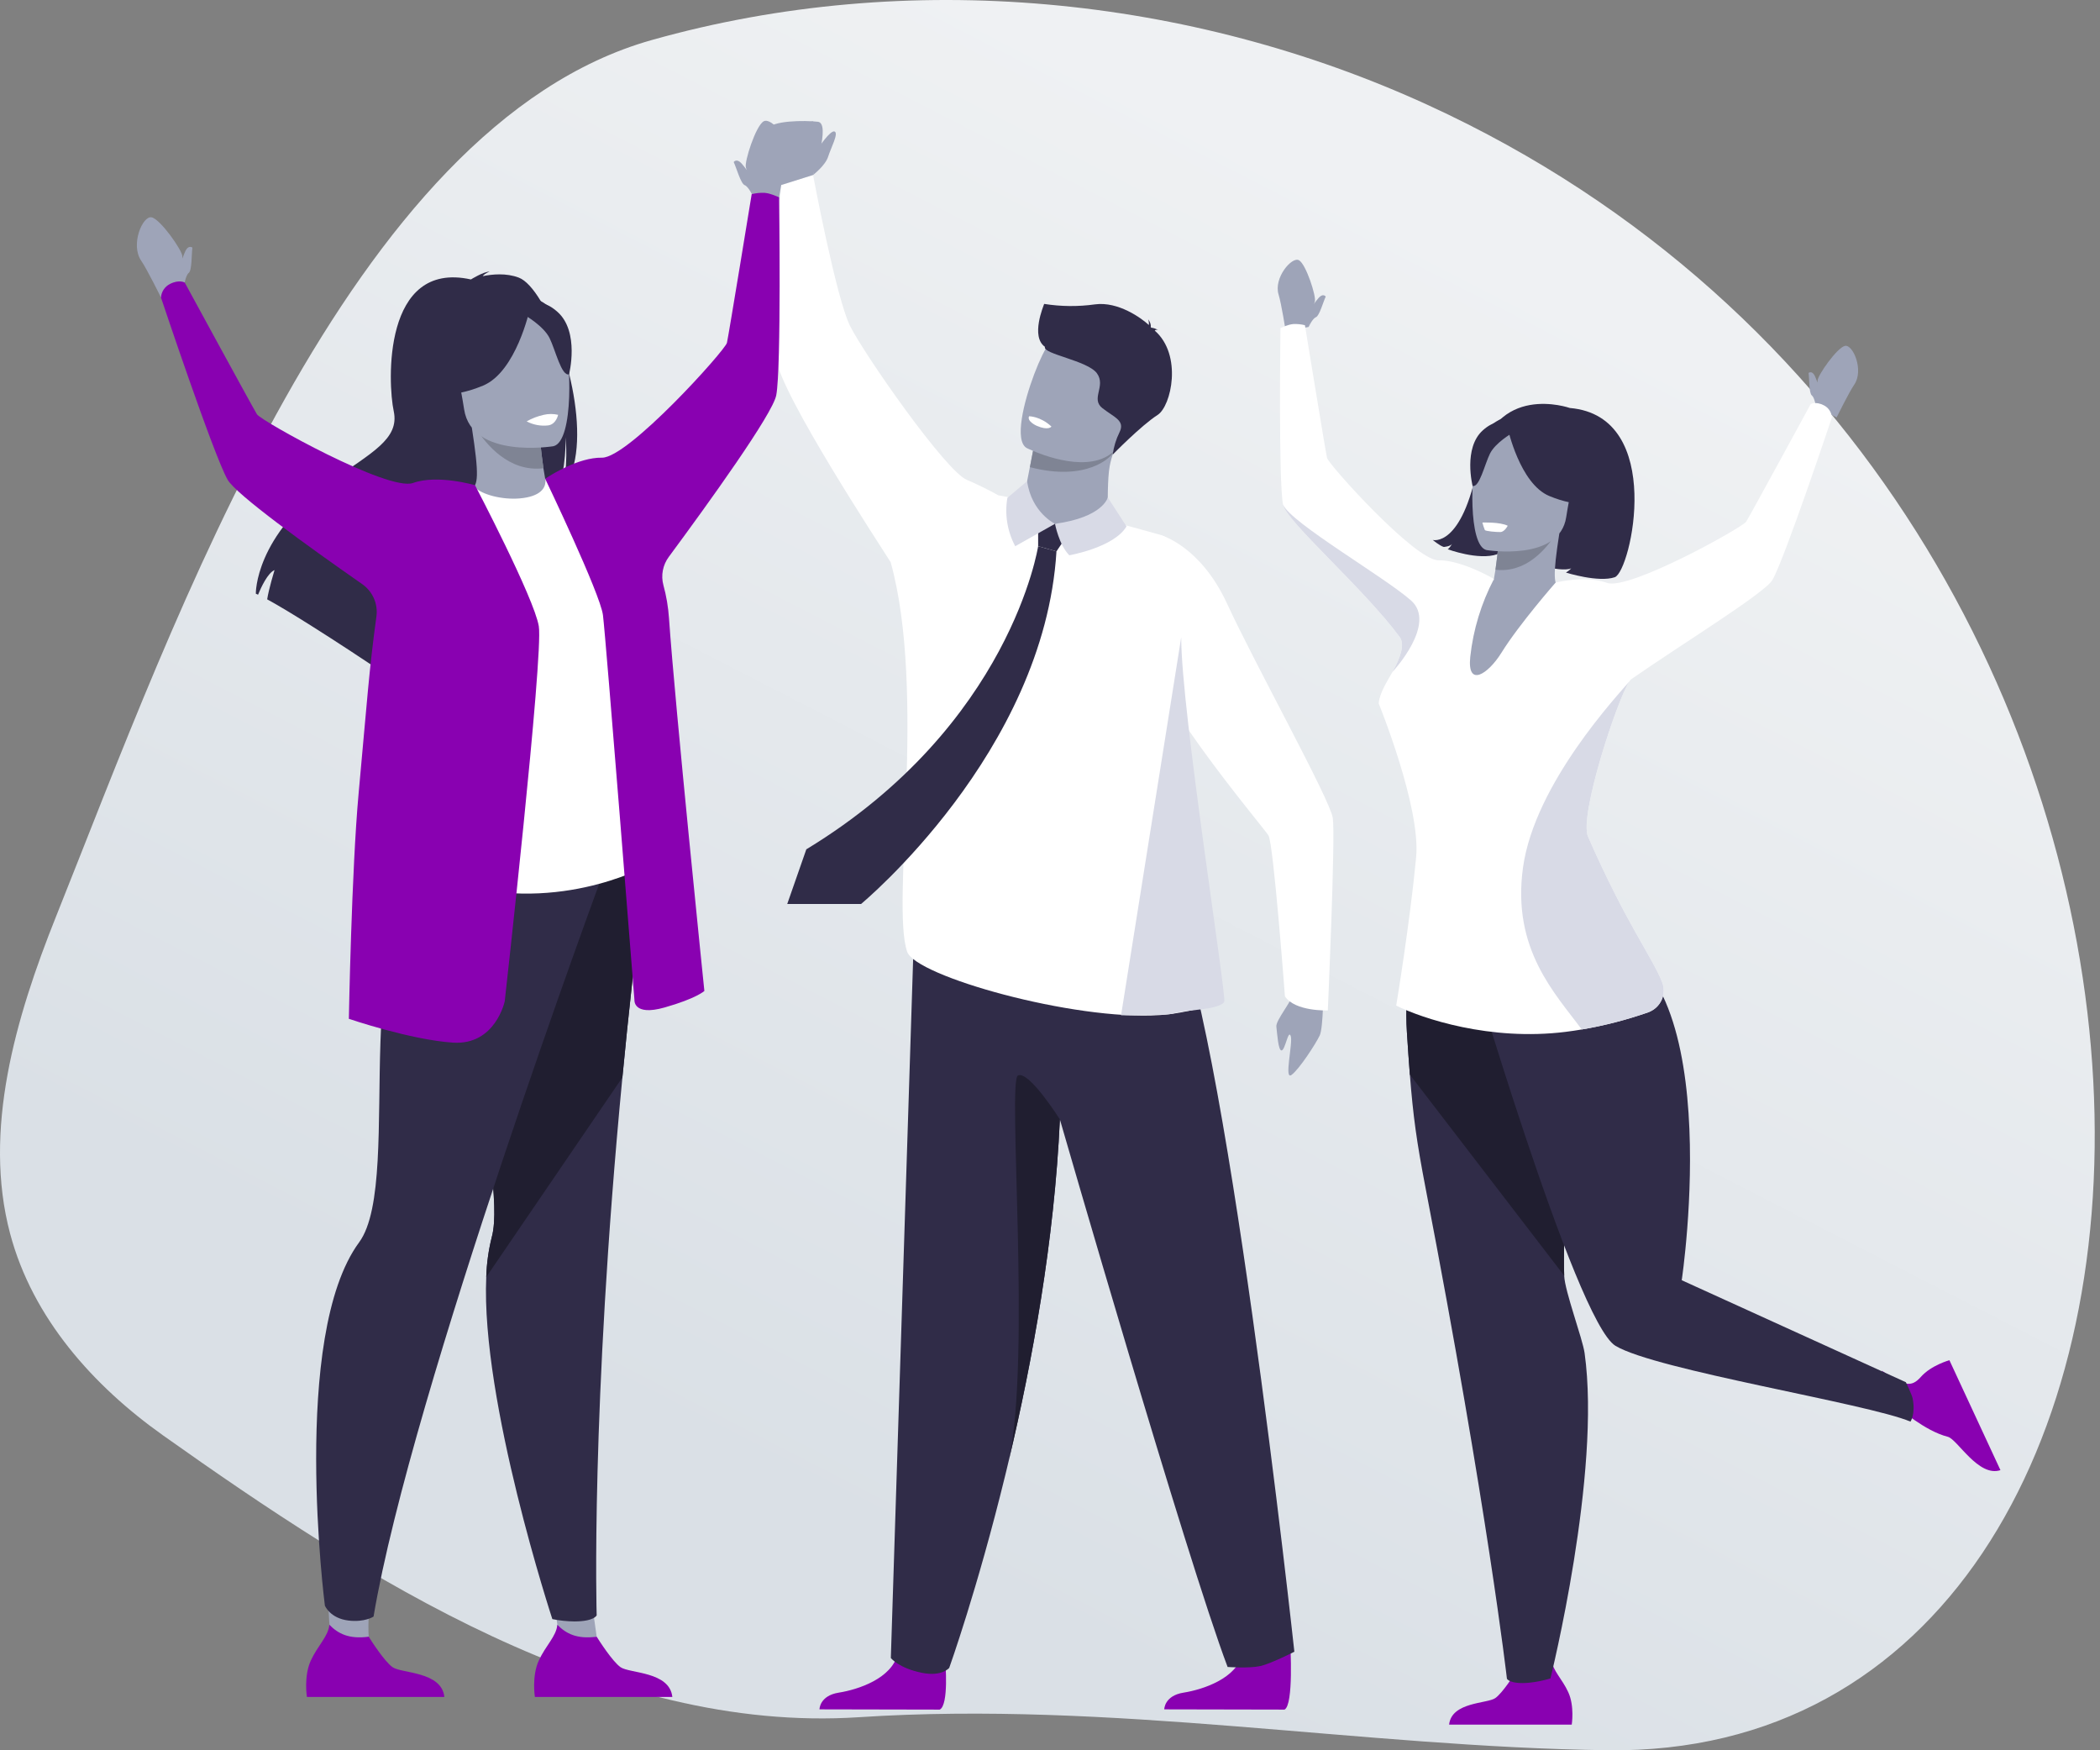 <svg xmlns="http://www.w3.org/2000/svg" width="408" height="340" viewBox="0 0 408 340">
    <rect x="0" y="0" width="408" height="340" fill="#808080" stroke="none"/>
    <defs>
        <linearGradient id="kxd0jjz26a" x1="33.592%" x2="75.205%" y1="85.001%" y2="22.351%">
            <stop offset="0%" stop-color="#DAE0E6"/>
            <stop offset="100%" stop-color="#EFF1F3"/>
        </linearGradient>
    </defs>
    <g fill="none" fill-rule="evenodd">
        <g fill-rule="nonzero">
            <g>
                <path fill="url(#kxd0jjz26a)" d="M312.291 339.991c-47.954-.637-96.398-9.63-145.417-6.416-49.02 3.214-95.889-26.876-135.173-54.728-13.579-9.627-25.378-22.797-29.738-39.216-5.32-20.03 1.016-41.83 8.935-61.62 23.103-57.73 56.888-153.643 115.68-170.22C176.541-6.295 231.205-.801 277.44 20.409c168.832 77.453 164.216 321.302 34.851 319.583z" transform="translate(-940 -227) translate(940 227)"/>
                <g>
                    <g>
                        <path fill="#8901B1" d="M34.7 299.186s.746 8.514-1.08 9.4l-23.36-.048s0-2.657 3.752-3.248c3.752-.59 10.344-2.757 11.46-7.58 1.115-4.824 9.227 1.476 9.227 1.476zM101.728 295.891s.702 11.809-1.123 12.695l-23.36-.048s0-2.657 3.752-3.248c3.752-.59 10.343-2.757 11.459-7.58 1.115-4.824 9.272-1.819 9.272-1.819z" transform="translate(-940 -227) translate(940 227) translate(26.586 23.205) translate(122.367 .307)"/>
                        <path fill="#302C48" d="M102.523 297.344s-4.637 2.355-6.621 2.784c-2.207.48-6.349.175-6.349.175-7.946-21-32.586-106.364-32.586-106.364-1.07 23.606-5.392 47.146-9.882 66.07-.119.506-.24 1.01-.36 1.509v.008c-.109.454-.22.906-.328 1.352-.006.02-.01.04-.014.06-5.45 22.332-10.915 37.54-10.915 37.54s-1.411 1.76-5.34.955c-4.502-.921-6.004-2.872-6.004-2.872 2.914-90.957 4.54-142.247 4.54-142.247s39-20.773 49.595-3.016c10.595 17.756 24.264 144.046 24.264 144.046z" transform="translate(-940 -227) translate(940 227) translate(26.586 23.205) translate(122.367 .307)"/>
                        <path fill="#FFF" d="M88.909 171.211c-5.056-17.822-7.989-40.39-7.95-54.4.054-19.94 1.87-33.983-4.216-36.351 0 0-18.806-5.39-31.75-7.764-1.973-1.101-4.005-2.098-6.087-2.986-4.086-1.636-20.02-24.472-22.722-29.939-2.701-5.467-7.173-29.288-7.173-29.288l-6.209 1.952s-1.865 26.738-.97 33.707c.893 6.97 20.623 36.936 22.26 39.558 7.024 25.311 0 66.501 3.21 75.685 1.65 4.724 32.273 13.38 49.033 12.29.835-.054 1.637-.132 2.397-.237l.008-.002c3.965-.543 10.169-2.225 10.169-2.225z" transform="translate(-940 -227) translate(940 227) translate(26.586 23.205) translate(122.367 .307)"/>
                        <path fill="#9EA4B8" d="M9.011 10.483S12.52.433 9.953.141C7.387-.151.948-.12.153 1.577c-.794 1.697 2.65 10.858 2.65 10.858l6.208-1.952z" transform="translate(-940 -227) translate(940 227) translate(26.586 23.205) translate(122.367 .307)"/>
                        <path fill="#9EA4B8" d="M.154 1.577s-.331 3.46.794 4.113c1.126.653 1.523-4.113 1.523-4.113s.066 3.91.927 4.174c.86.265 1.39-4.5 1.39-4.5s.092 3.786.675 3.655c.584-.13.981-3.655.981-3.655s.265 2.748 1.06 2.255c.794-.493 1.55-3.443 1.55-3.443l-8.9 1.514zM9.011 10.483s2.4-1.856 2.929-3.553c.53-1.697 2.086-4.55 1.258-4.896-.828-.345-3.245 3.33-3.245 3.33l-.942 5.12zM50.602 69.961l-.302 1.546s-1.396 4.748 4.497 6.63c5.892 1.884 10.859 2.756 11.443-1.004.036-2.992-.04-7.663.4-10.059.18-.971.446-1.925.794-2.851l-11.646-2.51-3.555-.117-1.631 8.365z" transform="translate(-940 -227) translate(940 227) translate(26.586 23.205) translate(122.367 .307)"/>
                        <path fill="#7F8494" d="M52.233 61.596l-1.084 5.638c11.064 2.889 15.904-1.98 16.285-3.011l-11.646-2.51-3.555-.117z" transform="translate(-940 -227) translate(940 227) translate(26.586 23.205) translate(122.367 .307)"/>
                        <path fill="#9EA4B8" d="M69.141 61.884c-3.432 6.876-12.858 4.011-16.83 2.42-1.12-.446-1.805-.792-1.805-.792-1.204-.703-1.355-2.926-.939-5.668.822-5.426 3.858-12.885 5.316-14.604 2.194-2.587 5.651-5.085 14.554-.13 8.905 4.958 4.104 9.965-.296 18.774z" transform="translate(-940 -227) translate(940 227) translate(26.586 23.205) translate(122.367 .307)"/>
                        <path fill="#302C48" d="M53.914 35.524c3.266.52 6.593.55 9.869.09 4.52-.612 9.061 2.696 10.467 4.01.04-.369-.001-.74-.123-1.09 0 0 .593.722.496 1.476.06.077.084.124.06.132.484.044.95.205 1.355.47 0 0-.363-.158-.566.044-.023.021-.05.038-.079.049 5.432 4.732 3.226 14.685.559 16.39-3.21 2.054-8.72 7.704-8.72 7.704.197-1.508.643-2.974 1.32-4.34 1.125-2.276-.977-2.857-3.32-4.682-2.344-1.825.736-4.266-1.058-6.762-1.795-2.496-10.622-3.762-10.108-5.149-2.838-2.01-.243-8.023-.152-8.342z" transform="translate(-940 -227) translate(940 227) translate(26.586 23.205) translate(122.367 .307)"/>
                        <path fill="#FFF" d="M55.33 59.35s-.574.85-2.872-.153c0 0-1.93-.843-1.483-1.846 0 0 2.189-.028 4.355 2z" transform="translate(-940 -227) translate(940 227) translate(26.586 23.205) translate(122.367 .307)"/>
                        <path fill="#302C48" d="M52.743 82.594s-5.312 34.75-45.04 58.881l-3.709 10.62h14.34s35.584-29.42 37.97-68.502l-3.561-1z" transform="translate(-940 -227) translate(940 227) translate(26.586 23.205) translate(122.367 .307)"/>
                        <path fill="#302C48" d="M52.743 82.594L52.743 77.326 59.291 79.154 56.304 83.593z" transform="translate(-940 -227) translate(940 227) translate(26.586 23.205) translate(122.367 .307)"/>
                        <path fill="#D8DAE6" d="M50.602 69.961l-3.833 3.23c-.553 3.214-.018 6.518 1.523 9.403l7.725-4.354s-4.562-2.173-5.415-8.279zM56.017 78.24s.767 4.09 2.778 6.113c0 0 8.702-1.501 11.118-5.614l-3.645-5.613s-.87 3.83-10.25 5.114z" transform="translate(-940 -227) translate(940 227) translate(26.586 23.205) translate(122.367 .307)"/>
                        <path fill="#9EA4B8" d="M108.158 168.308s.015 7.78-.711 9.327c-.726 1.547-3.983 6.587-5.484 7.665-1.5 1.078.324-6.23-.147-7.567-.472-1.337-1.05 2.636-1.744 2.8-.694.164-.884-3.339-1.044-4.605-.16-1.265 2.959-4.752 3.889-7.578.93-2.826 5.24-.042 5.24-.042z" transform="translate(-940 -227) translate(940 227) translate(26.586 23.205) translate(122.367 .307)"/>
                        <path fill="#FFF" d="M76.62 80.46s7.651 2.055 12.837 13.304c5.438 11.796 19.991 38 20.532 41.615.54 3.617-.964 37.391-.964 37.391s-6.37.243-8.335-2.736c0 0-2.218-29.649-3.198-31.26-.982-1.611-26.044-31.079-23.933-38.556 2.112-7.477 3.06-19.759 3.06-19.759z" transform="translate(-940 -227) translate(940 227) translate(26.586 23.205) translate(122.367 .307)"/>
                        <path fill="#D8DAE6" d="M88.909 171.211c-1.897 1.604-6.72 1.243-10.169 2.225l-.008.002c-.847.24-9.126.342-9.878.267l11.686-73.428c-.04 14.01 8.885 69.869 8.369 70.934z" transform="translate(-940 -227) translate(940 227) translate(26.586 23.205) translate(122.367 .307)"/>
                        <path fill="#233862" d="M46.397 262.878c.092-.418.2-.87.328-1.352-.109.454-.22.906-.328 1.352z" transform="translate(-940 -227) translate(940 227) translate(26.586 23.205) translate(122.367 .307)"/>
                        <path fill="#201E30" d="M47.085 260.009c4.286-19.997-.334-73.583 1.73-74.6 2.119-1.045 8.152 8.53 8.152 8.53-1.07 23.606-5.392 47.146-9.882 66.07z" transform="translate(-940 -227) translate(940 227) translate(26.586 23.205) translate(122.367 .307)"/>
                    </g>
                    <g>
                        <path fill="#9EA4B8" d="M82.286 296.542L80.727 285.468 87.278 280.071 89.341 294.732z" transform="translate(-940 -227) translate(940 227) translate(26.586 23.205)"/>
                        <path fill="#8901B1" d="M104.04 306.433H77.334s-.64-4.013.754-7.057c1.337-2.921 3.417-4.725 3.607-6.963 1.697 1.723 3.785 2.831 7.646 2.32.473.755 3.054 4.802 4.634 5.92 1.745 1.237 9.528.797 10.065 5.78z" transform="translate(-940 -227) translate(940 227) translate(26.586 23.205)"/>
                        <path fill="#302C48" d="M98.674 147.013c-1.746 13.851-3.175 26.91-4.338 39.081-6.215 64.848-4.996 104.484-4.996 104.484s-.449 1.174-4.302 1.19c-1.449-.012-2.893-.165-4.311-.456 0 0-13.916-42.347-12.842-66.445.08-2.63.443-5.245 1.086-7.8 3.338-12.328-12.354-59.48 4.704-77.038 17.055-17.556 25.802.627 25 6.984z" transform="translate(-940 -227) translate(940 227) translate(26.586 23.205)"/>
                        <path fill="#201E30" d="M98.674 147.013c-1.746 13.851-3.175 26.91-4.338 39.081l-26.45 38.773c.078-2.63.442-5.245 1.085-7.8 3.338-12.328-12.354-59.48 4.704-77.038 17.055-17.556 25.802.627 25 6.984z" transform="translate(-940 -227) translate(940 227) translate(26.586 23.205)"/>
                        <path fill="#9EA4B8" d="M119.693 14.892s-.644-3.165-1.369-5.58c-.32-1.069 1.915-8.088 3.462-8.952 1.548-.863 5.577 3.863 4.437 7.493-.586 1.864-1.548 7.931-1.548 7.931l-4.982-.892z" transform="translate(-940 -227) translate(940 227) translate(26.586 23.205)"/>
                        <path fill="#9EA4B8" d="M119.693 14.892s-.84-1.835-1.6-2.133c-.76-.297-1.574-3.298-2.132-4.487 0 0 .539-.778 1.481.223.575.61 1.856 2.401 1.856 2.401l.395 3.996zM9.445 25.537c-.164.333-.392.928-.594 1.488-.003-.153-.006-.303-.007-.452-.011-1.115-4.232-7.181-5.968-7.56-1.736-.38-4.186 5.302-2.018 8.444 1.114 1.614 3.835 7.137 3.835 7.137l4.498-2.29s.26-1.998.898-2.502c.638-.503.525-3.607.706-4.906 0 0-.746-.589-1.35.64zM37.497 293.222c-.377-3.55-.47-12.887-.47-12.887s9.65-3.042 9.296-.953c-1.747 10.266-1.273 15.35-1.273 15.35l-3.903 2.298-3.65-3.808z" transform="translate(-940 -227) translate(940 227) translate(26.586 23.205)"/>
                        <path fill="#302C48" d="M90.614 146.353S53.329 247.114 45.99 290.822c0 0-1.701 1.151-4.873.77-3.597-.434-4.583-2.897-4.583-2.897s-6.735-52.385 6.652-70.572c9.198-12.495-3.967-67.37 17.456-71.77 21.422-4.4 29.972 0 29.972 0zM83.991 49.426v-.004c-.007-.044-.017-.088-.031-.13-.218-.887-.456-1.76-.712-2.626v-.004c-.737-2.523-1.642-4.995-2.711-7.4-.577-1.276-1.174-2.46-1.786-3.515-.093-.162-.184-.314-.272-.47l-.005-.003c-1.44-2.388-2.922-4.038-4.258-4.547-2.438-.93-5.15-.67-7.016-.288.41-.562 1.339-.882 1.339-.882-1.195-.001-3.628 1.522-3.628 1.522-17.173-3.787-16.17 20.163-15 25.591 1.165 5.429-4.364 8.066-12.161 13.62C22.87 80.89 23.118 92.122 23.118 92.122c.134.056.28.12.433.196.599-1.453 1.869-4.205 3.2-4.786-.037.129-1.12 3.693-1.428 5.688 2.267 1.232 5.404 3.139 8.81 5.29l.004.004c4.558 2.876 9.588 6.185 13.618 8.872-.191-1.094-.38-2.652-.099-3.534l1.284 3.922.169.512c2.572 1.72 4.602 3.095 5.632 3.799l.284.19.462.315c-.342-1.386 1.16-5 3.679-9.556.173-.317.356-.64.542-.968.814-1.44 1.723-2.957 2.7-4.522.352-.565.708-1.13 1.078-1.706v-.003l.003-.001c.295-.464.595-.924.904-1.393l.004-.005c.73-1.112 1.485-2.232 2.256-3.353 1.996-2.907 4.109-5.794 6.197-8.44 3.033-3.854 6.008-7.205 8.5-9.397.082-.165.159-.334.228-.506.395-.935.704-1.904.921-2.895.073-.303.137-.609.194-.914.428-2.37.637-4.773.624-7.18.188 2.41.158 4.832-.09 7.237-.049.39-.1.75-.16 1.085v.004c-.108.643-.258 1.28-.45 1.904.415-.512.777-1.063 1.083-1.644.212-.4.4-.81.564-1.23 2.01-5.059 1.468-12.604-.273-19.681z" transform="translate(-940 -227) translate(940 227) translate(26.586 23.205)"/>
                        <path fill="#9EA4B8" d="M80.765 73.688c.058.016-4.807 3.488-8.935 3-3.881-.455-7.038-4.867-6.988-4.885 1.533-.54 1.665-2.748.244-11.94l.735.034 12.362.583s.29 3.766.81 7.277c.437 2.948 1.04 5.717 1.772 5.931z" transform="translate(-940 -227) translate(940 227) translate(26.586 23.205)"/>
                        <path fill="#7F8494" d="M78.183 60.48s.29 3.766.81 7.277c-6.747.799-11.21-4.724-13.172-7.86l12.362.583z" transform="translate(-940 -227) translate(940 227) translate(26.586 23.205)"/>
                        <path fill="#302C48" d="M64.387 58.79s-4.35-4.97-5.902-9.536c-1.109-3.26-1.252-15.927 11.67-15.994 2.6-.025 5.174.525 7.53 1.611 3.023 1.427 7.583 4.794 4.785 16.276l-.6 3.828-17.483 3.815z" transform="translate(-940 -227) translate(940 227) translate(26.586 23.205)"/>
                        <path fill="#FFF" d="M100.232 144.418s-16.086 9.425-36.284 4.58c-.237-.058-16.63-2.637-16.63-2.637.281-.76 2.4-13.245 2.677-13.943 3.583-9.116 10.132-58.592 15.603-61.033 1.397 1.5 5.39 2.527 8.807 2.227 3.936-.343 5.253-2.019 4.926-3.821 4.355 2.03 7.701 3.916 7.701 3.916 3.98 5.88 13.2 70.711 13.2 70.711z" transform="translate(-940 -227) translate(940 227) translate(26.586 23.205)"/>
                        <path fill="#9EA4B8" d="M80.929 63.475s-15.86 2.59-17.344-7.172c-1.484-9.762-4.53-16.002 5.533-18.069 10.063-2.066 12.601 1.367 13.9 4.507 1.3 3.14 1.998 19.808-2.09 20.734z" transform="translate(-940 -227) translate(940 227) translate(26.586 23.205)"/>
                        <path fill="#302C48" d="M76.323 36.933s-2.625 12.093-9.05 14.766c-6.425 2.674-9.589 1.334-9.589 1.334s4.519-4.765 4.525-11.926c0 0 10.008-9.144 14.114-4.174z" transform="translate(-940 -227) translate(940 227) translate(26.586 23.205)"/>
                        <path fill="#302C48" d="M75.384 38.021s3.637 2.08 4.805 4.45c1.167 2.37 2.296 7.437 3.783 7.04 0 0 2.105-8.266-2.245-12.13-4.613-4.096-6.343.64-6.343.64z" transform="translate(-940 -227) translate(940 227) translate(26.586 23.205)"/>
                        <path fill="#8901B1" d="M124.783 15.117c-.645-.224-1.595-.754-2.835-.864-.839-.031-1.678.055-2.492.257 0 0-4.474 27.422-4.807 28.875-.332 1.453-19.192 22.399-24.277 22.315-4.591-.076-10.031 3.419-11.04 4.09 0 0 10.692 22.292 11.226 26.48.58 4.556 6.115 74.723 6.115 74.723s-.329 3.264 5.857 1.51c6.187-1.755 7.734-3.208 7.734-3.208s-5.683-55.24-6.875-72.418c-.146-2.167-.51-4.314-1.085-6.41-.513-1.903-.121-3.933 1.064-5.519 7.821-10.585 20.172-27.734 20.86-31.38 1.011-5.355.555-38.45.555-38.45zM59.75 306.433H33.042s-.64-4.013.755-7.057c1.336-2.921 3.416-4.725 3.606-6.963 1.697 1.723 3.785 2.831 7.646 2.32.473.755 3.054 4.802 4.634 5.92 1.745 1.237 9.528.797 10.065 5.78zM78.095 98.435c-.9-5.46-12.392-27.386-12.392-27.386s-7.264-2.142-12.046-.435c-4.781 1.708-29.52-12.062-30.313-13.33-.793-1.268-14.043-25.61-14.043-25.61s-1.098-.627-2.859.278c-1.017.512-1.682 1.518-1.75 2.642 0 0 10.227 30.648 12.948 35.39 1.64 2.858 15.433 12.812 26.127 20.265 2.043 1.422 3.114 3.846 2.78 6.29-1.439 10.48-1.805 16.381-3.458 34.365-1.372 14.919-1.898 43.8-1.898 43.8s11.967 4.084 20.226 4.625c8.26.542 10.06-8.042 10.06-8.042s7.543-67.237 6.618-72.852z" transform="translate(-940 -227) translate(940 227) translate(26.586 23.205)"/>
                        <path fill="#FFF" d="M75.732 58.648c1.285.68 2.753.953 4.201.78 1.559-.23 1.913-2.054 1.913-2.054-.925-.212-1.888-.21-2.812.006-1.159.26-2.271.687-3.302 1.268z" transform="translate(-940 -227) translate(940 227) translate(26.586 23.205)"/>
                    </g>
                    <g>
                        <path fill="#302C48" d="M52.323 46.372s4.659 7.568-4.1 12.334c0 0 6.733 2.393 9.077 1.49-.304.314-.648.587-1.023.814 0 0 6.327 1.98 9.48.9 3.154-1.082 9.945-31.283-8.729-32.876 0 0-14.73-5.2-17.844 11.006-3.115 16.206-8.787 14.633-8.787 14.633s1.375 1.145 2.137 1.357c0 0 1.223-.078 1.603-.577 0 0-.47.819-.836 1.02 0 0 5.972 2.226 9.63.97 3.657-1.254 9.334-7.565 9.392-11.07z" transform="translate(-940 -227) translate(940 227) translate(26.586 23.205) translate(221.38 27.014)"/>
                        <path fill="#8901B1" d="M33.576 284.796H57.4s.572-3.58-.673-6.296c-1.192-2.606-3.048-4.214-3.217-6.21-1.514 1.536-3.377 2.524-6.821 2.068-.422.674-2.724 4.284-4.134 5.283-1.557 1.103-8.5.71-8.979 5.155z" transform="translate(-940 -227) translate(940 227) translate(26.586 23.205) translate(221.38 27.014)"/>
                        <path fill="#302C48" d="M53.263 275.825c-1.354.412-2.745.691-4.154.835-3.753.33-4.3-.772-4.3-.772s-3.73-32.728-15.8-95.288c-1.742-9.035-2.43-14.036-3.058-22.067-.188-2.405-.372-5.08-.573-8.217-.547-8.43.75-22.622 7.169-26.35 2.917-1.699 6.893-1.233 12.238 2.917.42.327.852.678 1.29 1.052 15.642 13.34 9.229 51.65 9.86 69.661.107 2.986 3.57 12.213 3.963 15.023 3.284 23.36-6.635 63.206-6.635 63.206z" transform="translate(-940 -227) translate(940 227) translate(26.586 23.205) translate(221.38 27.014)"/>
                        <path fill="#201E30" d="M55.936 197.596L25.95 158.533c-.188-2.405-.372-5.08-.573-8.217-.547-8.43.75-22.622 7.169-26.35l12.238 2.917c.42.327.852.678 1.29 1.052 15.642 13.34 9.229 51.65 9.86 69.661z" transform="translate(-940 -227) translate(940 227) translate(26.586 23.205) translate(221.38 27.014)"/>
                        <path fill="#8901B1" d="M140.692 235.364l-9.916-21.357s-3.54.978-5.526 3.224c-1.907 2.154-3.288 1.77-7.633-1.202 1.635 2.49 1.856 3.958 2.869 7.236.797.097 5.34 4.43 9.993 5.624 1.855.477 5.913 7.896 10.213 6.475z" transform="translate(-940 -227) translate(940 227) translate(26.586 23.205) translate(221.38 27.014)"/>
                        <path fill="#302C48" d="M36.732 133.339s21.348 73.168 29.17 77.878c7.822 4.71 48.949 11.187 57.31 14.72 0 0 1.017-1.44.42-4.515-.133-.683-1.312-3.14-1.312-3.14L78.77 198.47s9.693-64.307-18.496-66.815c-25.75-2.291-23.542 1.684-23.542 1.684z" transform="translate(-940 -227) translate(940 227) translate(26.586 23.205) translate(221.38 27.014)"/>
                        <path fill="#9EA4B8" d="M6.274 13.296s.574-2.824 1.22-4.978c.287-.953-1.708-7.215-3.087-7.985C3.027-.438-.568 3.779.449 7.017c.522 1.663 1.38 7.075 1.38 7.075l4.445-.796z" transform="translate(-940 -227) translate(940 227) translate(26.586 23.205) translate(221.38 27.014)"/>
                        <path fill="#9EA4B8" d="M6.274 13.296s.75-1.637 1.428-1.902c.677-.266 1.404-2.943 1.901-4.004 0 0-.48-.694-1.32.2-.514.544-1.657 2.141-1.657 2.141l-.352 3.565zM104.623 22.792c.146.297.35.828.53 1.327l.006-.403c.01-.994 3.776-6.406 5.324-6.745 1.549-.338 3.734 4.731 1.8 7.534-.993 1.44-3.42 6.366-3.42 6.366l-4.014-2.043s-.231-1.782-.8-2.231c-.57-.45-.47-3.218-.63-4.376 0 0 .666-.526 1.204.57zM41 65.746c-.051.014 4.29 3.112 7.97 2.677 3.464-.407 6.28-4.342 6.235-4.358-1.367-.483-1.486-2.452-.218-10.652l-.656.03-11.028.52s-.257 3.36-.722 6.492c-.39 2.63-.928 5.1-1.58 5.291z" transform="translate(-940 -227) translate(940 227) translate(26.586 23.205) translate(221.38 27.014)"/>
                        <path fill="#7F8494" d="M43.304 53.964s-.258 3.36-.723 6.491c6.02.713 10.001-4.214 11.75-7.012l-11.027.52z" transform="translate(-940 -227) translate(940 227) translate(26.586 23.205) translate(221.38 27.014)"/>
                        <path fill="#302C48" d="M55.611 52.456s3.88-4.433 5.265-8.507c.989-2.908 1.116-14.207-10.41-14.268-2.32-.022-4.616.47-6.718 1.438-2.697 1.272-6.765 4.276-4.268 14.519l.535 3.415 15.596 3.403z" transform="translate(-940 -227) translate(940 227) translate(26.586 23.205) translate(221.38 27.014)"/>
                        <path fill="#9EA4B8" d="M27.169 130.52s10.816 6.73 28.833 2.407c.212-.05 10.244-1.628 10.244-1.628-.251-.678-10.793-17.85-11.04-18.473-3.196-8.133 4.205-46.957-.676-49.134-1.246 1.338-4.808 2.253-7.856 1.987-3.51-.306-4.686-1.801-4.395-3.41-3.884 1.811-6.87 3.494-6.87 3.494-3.55 5.246-8.24 64.758-8.24 64.758zM40.854 56.635s14.148 2.31 15.472-6.398c1.324-8.708 4.042-14.275-4.936-16.118-8.976-1.844-11.24 1.22-12.4 4.02-1.159 2.8-1.782 17.67 1.864 18.496z" transform="translate(-940 -227) translate(940 227) translate(26.586 23.205) translate(221.38 27.014)"/>
                        <path fill="#302C48" d="M44.963 32.958s2.342 10.788 8.073 13.173c5.732 2.384 8.554 1.19 8.554 1.19-2.556-2.978-3.983-6.74-4.036-10.64 0 0-8.928-8.157-12.59-3.723z" transform="translate(-940 -227) translate(940 227) translate(26.586 23.205) translate(221.38 27.014)"/>
                        <path fill="#302C48" d="M45.8 33.929s-3.244 1.856-4.285 3.97c-1.042 2.114-2.049 6.634-3.375 6.28 0 0-1.878-7.374 2.003-10.82 4.115-3.656 5.657.57 5.657.57z" transform="translate(-940 -227) translate(940 227) translate(26.586 23.205) translate(221.38 27.014)"/>
                        <path fill="#FFF" d="M107.943 30.871S98.82 58.211 96.39 62.44c-1.462 2.551-17.897 12.639-27.436 19.288-.147.122-.271.268-.366.432-.003.005-.007.01-.011.013-2.381 3.63-9.781 26.097-8.013 30.13 7.44 16.948 12.538 23.503 14.394 28.258.444 1.137.403 2.402-.112 3.51-.516 1.107-1.463 1.962-2.628 2.37-4.187 1.465-8.494 2.575-12.873 3.32-1.014.173-2.055.327-3.124.461-14.662 1.835-27.884-2.596-32.925-5.103 0 0 2.646-15.91 3.872-28.805.93-9.784-7.273-29.88-7.273-29.88.144-2.06 1.787-4.525 2.676-6.122 0-.002.001-.003.003-.005 1.574-2.826 2.439-5.38 1.39-6.798-6.978-9.441-22.043-22.46-22.659-25.71-.9-4.778-.493-34.303-.493-34.303.576-.2 1.422-.673 2.53-.77.747-.028 1.495.049 2.22.228 0 0 3.993 24.464 4.29 25.76.297 1.295 17.12 19.981 21.656 19.905 4.095-.068 9.87 3.052 10.77 3.65-2.463 4.71-4.021 9.83-4.594 15.1-.64 6.068 3.472 3.37 6.054-.785 3.496-5.627 10.532-13.636 10.532-13.636s5.726-1.468 9.991.057c4.265 1.523 26.335-10.763 27.041-11.893.709-1.13 12.528-22.845 12.528-22.845s.98-.56 2.55.246c.908.458 1.501 1.355 1.562 2.358z" transform="translate(-940 -227) translate(940 227) translate(26.586 23.205) translate(221.38 27.014)"/>
                        <path fill="#FFF" d="M44.963 51.907s-.605 1.203-1.419 1.225c-.813.022-2.882-.171-3.022-.38-.195-.477-.356-.966-.484-1.465 0 0 3.419-.135 4.925.62z" transform="translate(-940 -227) translate(940 227) translate(26.586 23.205) translate(221.38 27.014)"/>
                        <path fill="#D8DAE6" d="M72.22 146.441c-4.188 1.465-8.495 2.575-12.874 3.32-5.059-6.876-13.62-15.527-11.417-31.44 2.277-16.449 18.68-33.761 20.649-36.148-2.381 3.63-9.781 26.097-8.013 30.13 7.44 16.948 12.538 23.503 14.394 28.258.444 1.137.403 2.402-.112 3.51-.516 1.107-1.463 1.962-2.628 2.37zM22.575 80.307c1.574-2.826 2.439-5.38 1.39-6.798-6.977-9.441-22.043-22.46-22.659-25.71 1.495 3.533 19.74 14.086 24.87 18.624 5.073 4.48-3.394 13.664-3.601 13.884z" transform="translate(-940 -227) translate(940 227) translate(26.586 23.205) translate(221.38 27.014)"/>
                    </g>
                </g>
            </g>
        </g>
    </g>
</svg>
